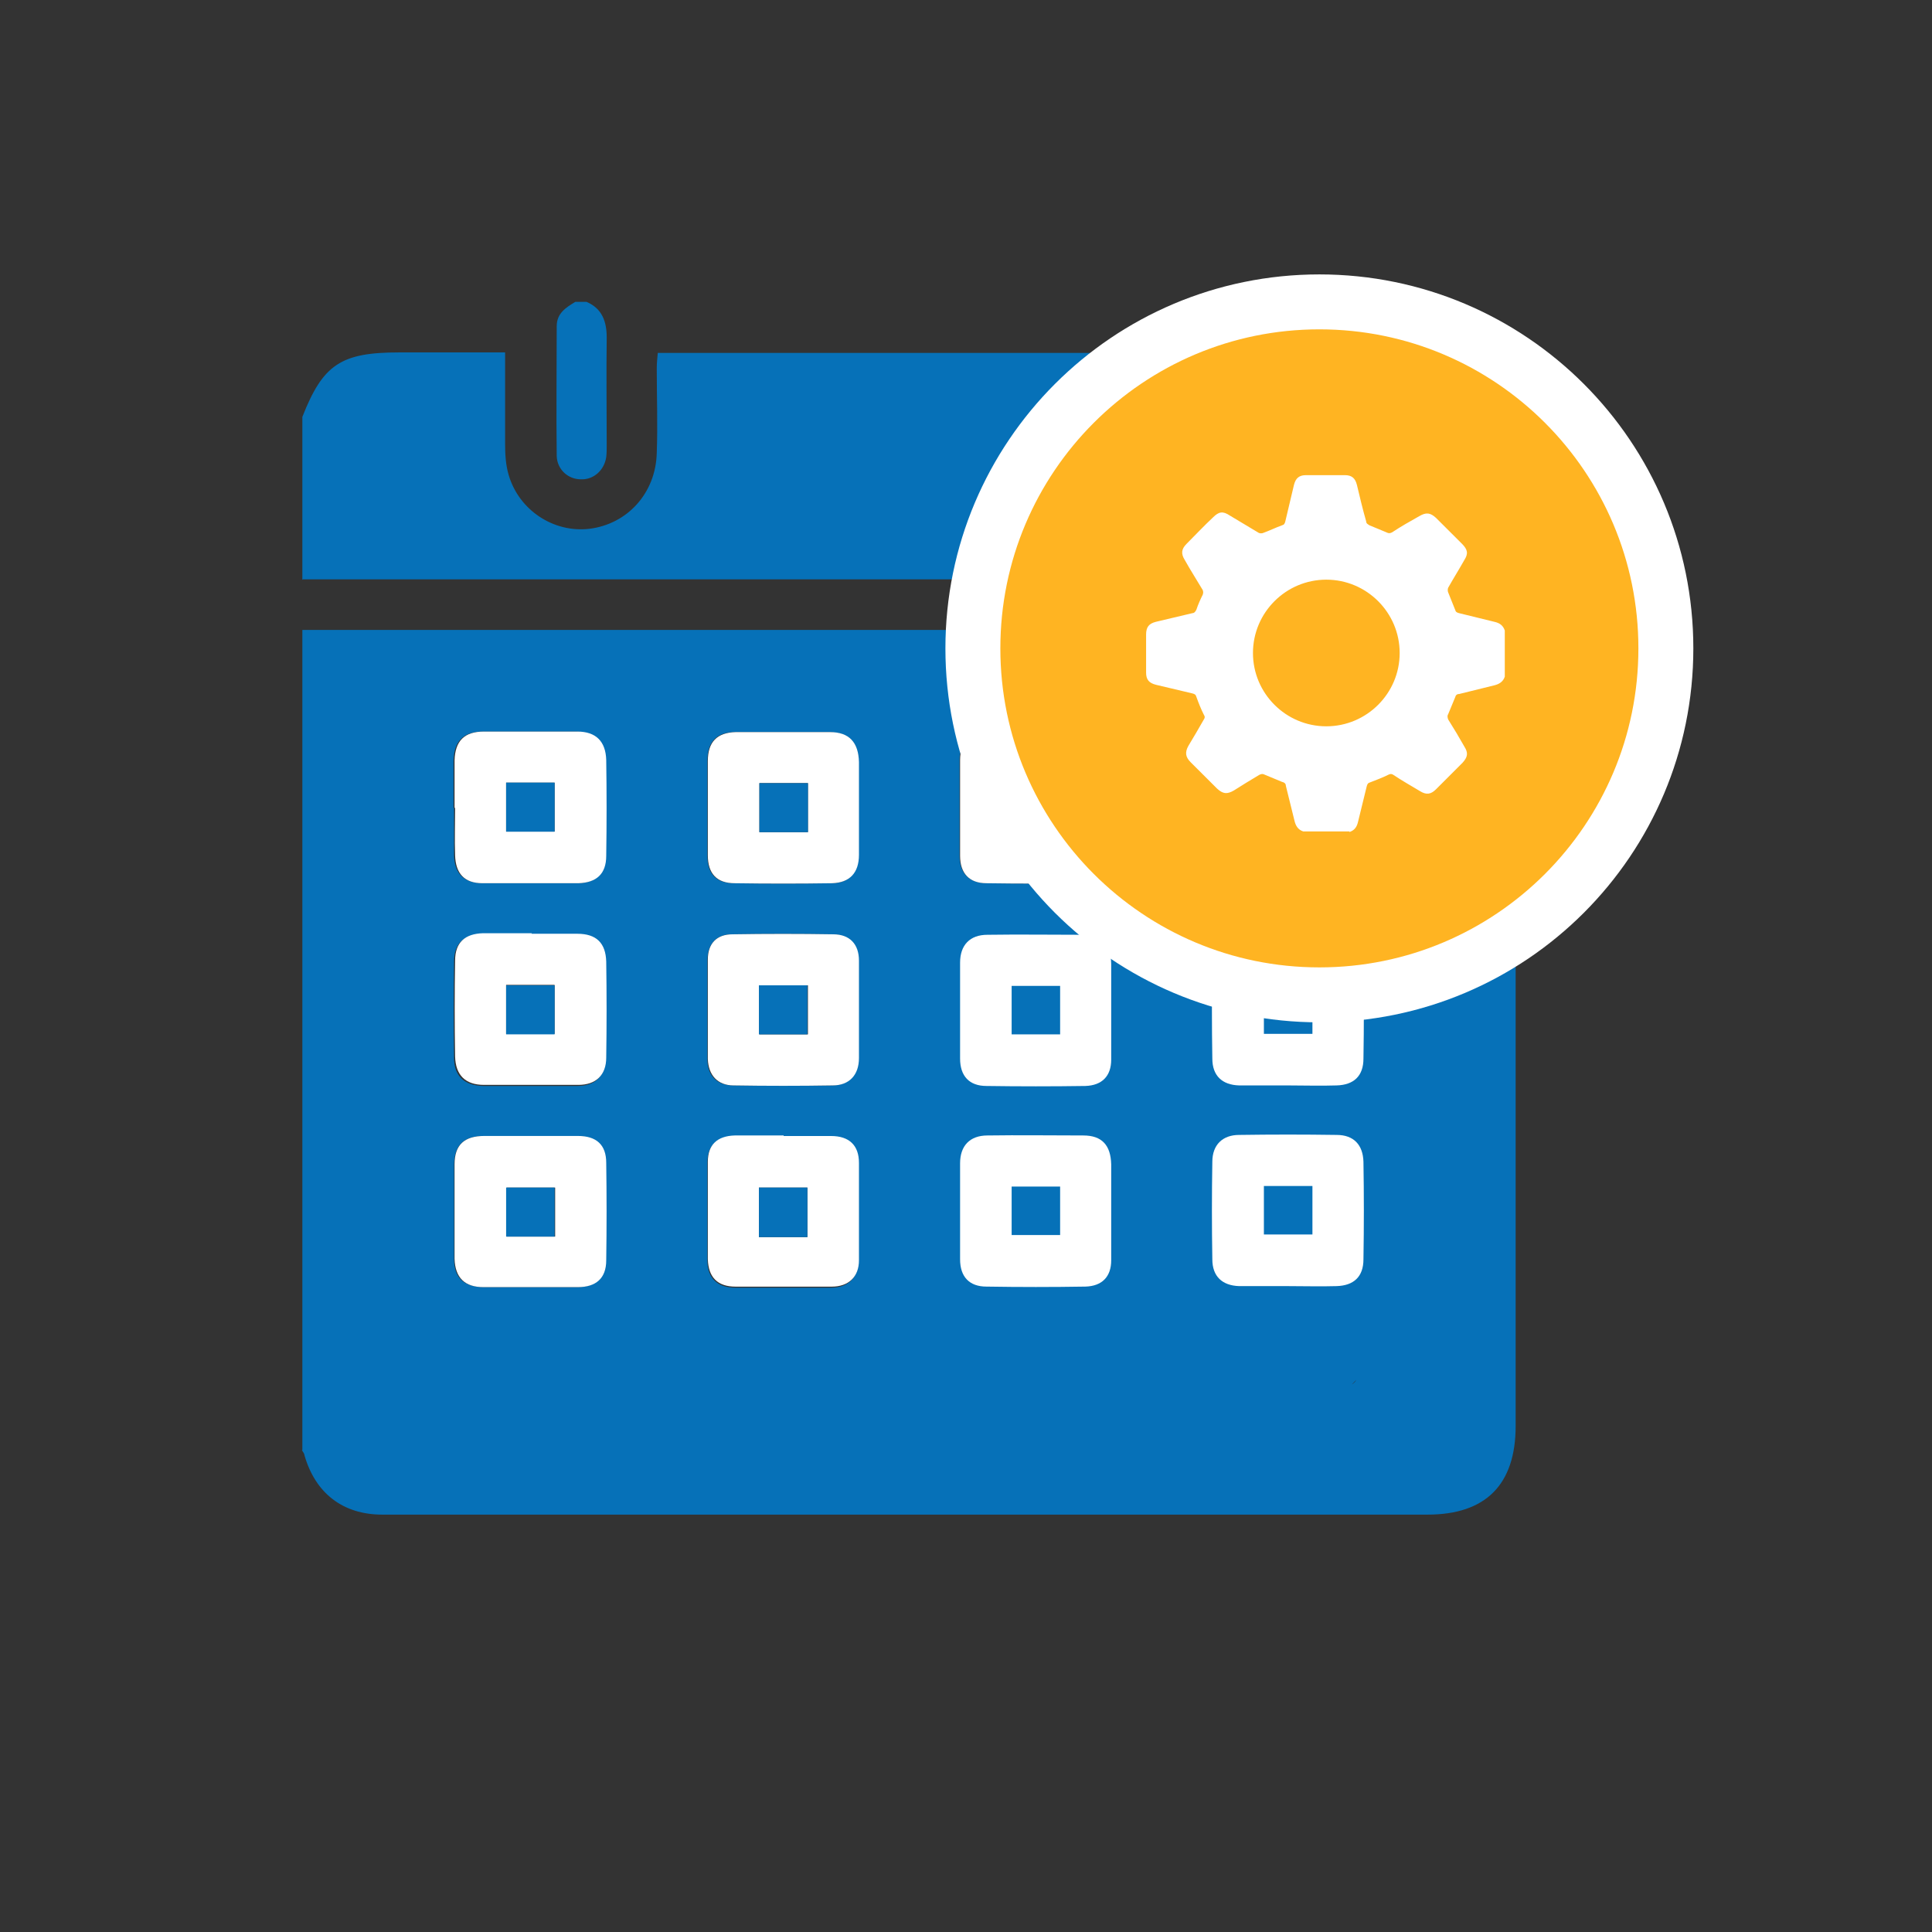 <svg width="32" height="32" viewBox="0 0 32 32" fill="none" xmlns="http://www.w3.org/2000/svg">
<rect x="0" y="0" width="32" height="32" fill="#333333" stroke="none"/>
<path d="M5.008 24.019V10.434C5.008 10.434 5.094 10.434 5.128 10.434C11.681 10.434 18.234 10.434 24.788 10.434C24.89 10.434 24.993 10.434 25.104 10.434C25.104 10.571 25.104 10.656 25.104 10.75C25.104 15.039 25.104 19.328 25.104 23.617C25.104 24.591 24.608 25.087 23.643 25.087C19.183 25.087 14.723 25.087 10.254 25.087C8.947 25.087 7.64 25.087 6.333 25.087C5.675 25.087 5.222 24.728 5.043 24.104C5.043 24.079 5.017 24.045 5 24.019H5.008ZM19.251 15.466C18.38 15.466 17.542 15.791 16.927 16.398C16.047 17.269 15.458 18.67 16.346 20.371C17.047 21.703 17.927 22.9 18.884 24.053C19.114 24.326 22.207 23.165 22.438 22.891C22.729 22.549 20.584 24.89 20.857 24.532C21.592 23.566 17.551 25.395 17.987 24.258C18.132 23.891 16.748 22.848 16.748 22.464C15.817 20.601 12.587 15.099 19.251 15.466ZM8.802 18.816C8.537 18.816 8.281 18.816 8.016 18.816C7.683 18.816 7.529 18.961 7.52 19.286C7.52 19.807 7.52 20.328 7.52 20.849C7.52 21.165 7.683 21.311 7.999 21.319C8.52 21.319 9.041 21.319 9.562 21.319C9.861 21.319 10.024 21.165 10.032 20.875C10.041 20.337 10.041 19.798 10.032 19.26C10.032 18.961 9.861 18.824 9.562 18.816C9.306 18.816 9.058 18.816 8.802 18.816ZM7.52 13.382C7.52 13.647 7.52 13.903 7.52 14.168C7.529 14.467 7.683 14.621 7.973 14.629C8.503 14.629 9.033 14.629 9.562 14.629C9.861 14.629 10.024 14.475 10.024 14.176C10.032 13.647 10.032 13.117 10.024 12.587C10.024 12.28 9.853 12.126 9.545 12.117C9.033 12.117 8.52 12.117 7.999 12.117C7.674 12.117 7.52 12.28 7.512 12.596C7.512 12.861 7.512 13.117 7.512 13.382H7.52ZM21.327 14.629C21.601 14.629 21.866 14.629 22.139 14.629C22.43 14.621 22.583 14.475 22.583 14.185C22.592 13.647 22.592 13.108 22.583 12.57C22.583 12.288 22.421 12.126 22.139 12.126C21.601 12.117 21.062 12.117 20.524 12.126C20.242 12.126 20.08 12.288 20.08 12.57C20.071 13.108 20.071 13.647 20.08 14.185C20.08 14.467 20.242 14.621 20.524 14.629C20.789 14.638 21.063 14.629 21.336 14.629H21.327ZM8.793 15.475C8.52 15.475 8.255 15.475 7.982 15.475C7.683 15.475 7.52 15.629 7.52 15.928C7.512 16.457 7.512 16.987 7.52 17.517C7.52 17.825 7.691 17.978 7.999 17.987C8.52 17.987 9.041 17.987 9.562 17.987C9.861 17.987 10.024 17.825 10.024 17.534C10.032 17.004 10.032 16.475 10.024 15.945C10.024 15.637 9.861 15.492 9.545 15.484C9.289 15.484 9.041 15.484 8.785 15.484L8.793 15.475ZM14.219 13.382C14.219 13.125 14.219 12.878 14.219 12.621C14.219 12.297 14.065 12.134 13.74 12.126C13.219 12.126 12.698 12.126 12.177 12.126C11.869 12.126 11.716 12.288 11.716 12.604C11.716 13.125 11.716 13.647 11.716 14.168C11.716 14.475 11.861 14.629 12.16 14.629C12.698 14.638 13.236 14.638 13.774 14.629C14.065 14.629 14.21 14.458 14.219 14.159C14.219 13.894 14.219 13.638 14.219 13.373V13.382ZM18.397 13.39C18.397 13.125 18.397 12.869 18.397 12.604C18.397 12.288 18.243 12.126 17.935 12.126C17.406 12.126 16.876 12.126 16.346 12.126C16.056 12.126 15.893 12.297 15.893 12.587C15.893 13.117 15.893 13.647 15.893 14.176C15.893 14.458 16.047 14.621 16.329 14.629C16.876 14.638 17.423 14.638 17.97 14.629C18.243 14.629 18.388 14.467 18.397 14.193C18.397 13.92 18.397 13.655 18.397 13.382V13.39ZM11.716 16.714C11.716 16.987 11.716 17.269 11.716 17.543C11.716 17.808 11.869 17.978 12.143 17.978C12.69 17.987 13.236 17.987 13.783 17.978C14.056 17.978 14.219 17.799 14.219 17.526C14.219 16.987 14.219 16.449 14.219 15.911C14.219 15.637 14.065 15.484 13.792 15.475C13.236 15.466 12.681 15.466 12.126 15.475C11.861 15.475 11.724 15.637 11.716 15.894C11.716 16.167 11.716 16.432 11.716 16.705V16.714ZM12.971 18.824C12.698 18.824 12.433 18.824 12.16 18.824C11.869 18.824 11.716 18.978 11.716 19.26C11.716 19.798 11.716 20.337 11.716 20.875C11.716 21.165 11.878 21.328 12.177 21.328C12.707 21.328 13.236 21.328 13.766 21.328C14.048 21.328 14.21 21.165 14.219 20.892C14.219 20.354 14.219 19.815 14.219 19.277C14.219 18.987 14.048 18.833 13.758 18.833C13.493 18.833 13.236 18.833 12.971 18.833V18.824Z" fill="#0671B8"/>
<path d="M5.008 9.605V6.905C5.35 6.033 5.649 5.837 6.615 5.837C7.11 5.837 7.614 5.837 8.11 5.837C8.187 5.837 8.264 5.837 8.366 5.837C8.366 6.367 8.366 6.854 8.366 7.341C8.366 7.52 8.375 7.699 8.426 7.87C8.597 8.451 9.169 8.827 9.759 8.759C10.391 8.682 10.861 8.169 10.878 7.503C10.895 7.042 10.878 6.572 10.878 6.102C10.878 6.016 10.887 5.931 10.895 5.845H19.243C19.243 6.384 19.243 6.905 19.243 7.426C19.243 8.187 19.781 8.75 20.49 8.759C21.216 8.759 21.746 8.212 21.763 7.435C21.763 7.025 21.763 6.614 21.763 6.213C21.763 6.093 21.763 5.974 21.763 5.871C21.814 5.845 21.831 5.837 21.849 5.837C22.498 5.837 23.139 5.837 23.788 5.837C24.583 5.837 25.112 6.375 25.112 7.161C25.112 7.828 25.112 8.503 25.112 9.169C25.112 9.306 25.112 9.442 25.112 9.596H5.017L5.008 9.605Z" fill="#0671B8"/>
<path d="M20.601 5C20.84 5.111 20.926 5.308 20.917 5.572C20.909 6.205 20.917 6.846 20.917 7.478C20.917 7.666 20.858 7.837 20.669 7.888C20.541 7.922 20.37 7.913 20.268 7.845C20.174 7.785 20.097 7.623 20.088 7.495C20.071 6.811 20.088 6.128 20.088 5.444C20.088 5.222 20.234 5.094 20.413 5H20.61H20.601Z" fill="#0671B8"/>
<path d="M9.716 5C9.973 5.111 10.049 5.325 10.049 5.59C10.041 6.188 10.049 6.777 10.049 7.375C10.049 7.444 10.049 7.503 10.041 7.572C10.007 7.794 9.827 7.948 9.622 7.939C9.409 7.939 9.229 7.777 9.221 7.555C9.212 6.837 9.221 6.119 9.221 5.402C9.221 5.188 9.374 5.094 9.528 5H9.725H9.716Z" fill="#0671B8"/>
<path d="M8.811 18.815C9.067 18.815 9.315 18.815 9.571 18.815C9.879 18.815 10.041 18.961 10.041 19.26C10.049 19.798 10.049 20.336 10.041 20.875C10.041 21.174 9.87 21.319 9.571 21.319C9.05 21.319 8.529 21.319 8.007 21.319C7.7 21.319 7.538 21.165 7.529 20.849C7.529 20.328 7.529 19.807 7.529 19.285C7.529 18.961 7.691 18.815 8.024 18.815C8.289 18.815 8.546 18.815 8.811 18.815ZM9.195 19.67H8.392V20.482H9.195V19.67Z" fill="white"/>
<path d="M7.529 13.381C7.529 13.116 7.529 12.86 7.529 12.595C7.538 12.271 7.691 12.117 8.016 12.117C8.529 12.117 9.041 12.117 9.562 12.117C9.87 12.117 10.032 12.279 10.041 12.587C10.049 13.116 10.049 13.646 10.041 14.176C10.041 14.475 9.879 14.62 9.58 14.629C9.05 14.629 8.52 14.629 7.99 14.629C7.691 14.629 7.546 14.466 7.538 14.167C7.529 13.902 7.538 13.646 7.538 13.381H7.529ZM9.186 13.774V12.963H8.383V13.774H9.186Z" fill="white"/>
<path d="M21.336 14.629C21.063 14.629 20.798 14.629 20.524 14.629C20.242 14.62 20.08 14.467 20.08 14.185C20.071 13.646 20.071 13.108 20.08 12.57C20.08 12.288 20.251 12.126 20.524 12.126C21.062 12.117 21.601 12.117 22.139 12.126C22.421 12.126 22.575 12.288 22.583 12.57C22.592 13.108 22.592 13.646 22.583 14.185C22.583 14.475 22.421 14.62 22.139 14.629C21.874 14.637 21.601 14.629 21.327 14.629H21.336ZM21.738 13.774V12.971H20.934V13.774H21.738Z" fill="white"/>
<path d="M8.802 15.466C9.058 15.466 9.306 15.466 9.562 15.466C9.879 15.466 10.032 15.62 10.041 15.927C10.049 16.457 10.049 16.987 10.041 17.517C10.041 17.807 9.87 17.969 9.58 17.969C9.058 17.969 8.537 17.969 8.016 17.969C7.708 17.969 7.546 17.807 7.538 17.5C7.529 16.97 7.529 16.44 7.538 15.91C7.538 15.611 7.7 15.466 7.999 15.457C8.272 15.457 8.537 15.457 8.811 15.457L8.802 15.466ZM8.383 16.312V17.124H9.186V16.312H8.383Z" fill="white"/>
<path d="M14.227 13.373C14.227 13.638 14.227 13.894 14.227 14.159C14.227 14.458 14.073 14.62 13.783 14.629C13.245 14.637 12.707 14.637 12.168 14.629C11.869 14.629 11.724 14.466 11.724 14.167C11.724 13.646 11.724 13.125 11.724 12.604C11.724 12.288 11.878 12.134 12.185 12.126C12.707 12.126 13.228 12.126 13.749 12.126C14.065 12.126 14.219 12.296 14.227 12.621C14.227 12.877 14.227 13.125 14.227 13.381V13.373ZM13.382 13.783V12.971H12.578V13.783H13.382Z" fill="white"/>
<path d="M18.405 13.381C18.405 13.655 18.405 13.92 18.405 14.193C18.405 14.466 18.252 14.62 17.978 14.629C17.431 14.637 16.884 14.637 16.338 14.629C16.056 14.629 15.902 14.466 15.902 14.176C15.902 13.646 15.902 13.117 15.902 12.587C15.902 12.296 16.064 12.125 16.355 12.125C16.884 12.117 17.414 12.125 17.944 12.125C18.252 12.125 18.397 12.288 18.405 12.604C18.405 12.869 18.405 13.125 18.405 13.39V13.381ZM17.559 12.971H16.756V13.774H17.559V12.971Z" fill="white"/>
<path d="M21.336 17.978C21.063 17.978 20.798 17.978 20.524 17.978C20.242 17.97 20.08 17.816 20.08 17.534C20.071 16.995 20.071 16.457 20.08 15.919C20.08 15.637 20.251 15.475 20.524 15.475C21.063 15.466 21.601 15.466 22.139 15.475C22.421 15.475 22.575 15.637 22.583 15.919C22.592 16.457 22.592 16.995 22.583 17.534C22.583 17.824 22.421 17.97 22.139 17.978C21.874 17.987 21.601 17.978 21.328 17.978H21.336ZM21.738 17.124V16.32H20.934V17.124H21.738Z" fill="white"/>
<path d="M18.405 16.739C18.405 17.013 18.405 17.277 18.405 17.551C18.405 17.824 18.252 17.978 17.978 17.987C17.431 17.995 16.884 17.995 16.338 17.987C16.056 17.987 15.902 17.824 15.902 17.534C15.902 17.004 15.902 16.474 15.902 15.945C15.902 15.654 16.064 15.483 16.355 15.483C16.884 15.475 17.414 15.483 17.944 15.483C18.252 15.483 18.397 15.646 18.405 15.962C18.405 16.227 18.405 16.483 18.405 16.748V16.739ZM17.559 16.329H16.756V17.132H17.559V16.329Z" fill="white"/>
<path d="M21.336 21.302C21.063 21.302 20.798 21.302 20.524 21.302C20.242 21.293 20.08 21.139 20.08 20.858C20.071 20.319 20.071 19.781 20.08 19.243C20.08 18.961 20.251 18.798 20.524 18.798C21.062 18.79 21.601 18.79 22.139 18.798C22.421 18.798 22.575 18.961 22.583 19.243C22.592 19.781 22.592 20.319 22.583 20.858C22.583 21.148 22.421 21.293 22.139 21.302C21.874 21.31 21.601 21.302 21.327 21.302H21.336ZM21.738 20.447V19.644H20.934V20.447H21.738Z" fill="white"/>
<path d="M18.405 20.063C18.405 20.336 18.405 20.601 18.405 20.875C18.405 21.148 18.252 21.302 17.978 21.31C17.431 21.319 16.884 21.319 16.338 21.31C16.056 21.31 15.902 21.148 15.902 20.858C15.902 20.328 15.902 19.798 15.902 19.268C15.902 18.978 16.064 18.807 16.355 18.807C16.884 18.799 17.414 18.807 17.944 18.807C18.252 18.807 18.397 18.969 18.405 19.285C18.405 19.55 18.405 19.807 18.405 20.072V20.063ZM17.559 19.653H16.756V20.456H17.559V19.653Z" fill="white"/>
<path d="M11.724 16.705C11.724 16.432 11.724 16.167 11.724 15.893C11.724 15.629 11.869 15.475 12.134 15.475C12.69 15.466 13.245 15.466 13.8 15.475C14.073 15.475 14.227 15.637 14.227 15.91C14.227 16.449 14.227 16.987 14.227 17.525C14.227 17.807 14.065 17.978 13.792 17.978C13.245 17.987 12.698 17.987 12.151 17.978C11.886 17.978 11.733 17.807 11.724 17.542C11.724 17.269 11.724 16.987 11.724 16.713V16.705ZM12.578 16.32V17.132H13.382V16.32H12.578Z" fill="white"/>
<path d="M12.98 18.816C13.245 18.816 13.501 18.816 13.766 18.816C14.065 18.816 14.227 18.97 14.227 19.26C14.227 19.798 14.227 20.337 14.227 20.875C14.227 21.148 14.056 21.311 13.774 21.311C13.245 21.311 12.715 21.311 12.185 21.311C11.886 21.311 11.733 21.157 11.724 20.858C11.724 20.319 11.724 19.781 11.724 19.243C11.724 18.961 11.878 18.816 12.168 18.807C12.442 18.807 12.707 18.807 12.98 18.807V18.816ZM13.373 20.49V19.67H12.57V20.49H13.373Z" fill="white"/>
<path d="M9.186 19.67V20.482H8.383V19.67H9.186Z" fill="#0671B8"/>
<path d="M9.186 13.775H8.383V12.963H9.186V13.775Z" fill="#0671B8"/>
<path d="M21.738 13.775H20.934V12.972H21.738V13.775Z" fill="#0671B8"/>
<path d="M8.383 16.32H9.186V17.132H8.383V16.32Z" fill="#0671B8"/>
<path d="M13.382 13.783H12.578V12.972H13.382V13.783Z" fill="#0671B8"/>
<path d="M17.559 12.972V13.775H16.756V12.972H17.559Z" fill="#0671B8"/>
<path d="M12.57 16.32H13.373V17.132H12.57V16.32Z" fill="#0671B8"/>
<path d="M13.373 20.49H12.57V19.67H13.373V20.49Z" fill="#0671B8"/>
<path d="M21.853 16.478C25.023 16.478 27.592 13.909 27.592 10.739C27.592 7.57 25.023 5 21.853 5C18.683 5 16.114 7.57 16.114 10.739C16.114 13.909 18.683 16.478 21.853 16.478Z" fill="#FFB422" stroke="white" stroke-width="0.91" stroke-miterlimit="10"/>
<path d="M22.351 13.771H21.585C21.499 13.743 21.461 13.676 21.442 13.599C21.394 13.408 21.346 13.207 21.298 13.016C21.298 12.977 21.27 12.958 21.231 12.949C21.136 12.911 21.05 12.872 20.954 12.834C20.916 12.815 20.897 12.815 20.858 12.834C20.715 12.92 20.571 13.006 20.438 13.092C20.323 13.159 20.256 13.15 20.16 13.063C20.017 12.92 19.873 12.777 19.72 12.624C19.634 12.537 19.625 12.461 19.682 12.356C19.768 12.212 19.854 12.069 19.94 11.916C19.959 11.887 19.959 11.868 19.94 11.839C19.892 11.744 19.854 11.648 19.816 11.543C19.806 11.504 19.787 11.495 19.749 11.485C19.548 11.438 19.347 11.39 19.146 11.342C19.031 11.313 18.983 11.256 18.983 11.141C18.983 10.931 18.983 10.72 18.983 10.51C18.983 10.385 19.031 10.328 19.146 10.299C19.347 10.251 19.548 10.204 19.749 10.156C19.777 10.156 19.797 10.137 19.816 10.098C19.844 10.012 19.883 9.926 19.921 9.85C19.931 9.821 19.931 9.802 19.921 9.773C19.825 9.611 19.72 9.448 19.624 9.276C19.558 9.171 19.567 9.094 19.653 9.008C19.797 8.864 19.94 8.711 20.093 8.568C20.189 8.472 20.256 8.463 20.37 8.539C20.533 8.635 20.686 8.73 20.849 8.826C20.868 8.836 20.906 8.836 20.925 8.826C21.03 8.788 21.126 8.74 21.231 8.702C21.27 8.692 21.279 8.673 21.289 8.635C21.337 8.434 21.384 8.233 21.432 8.032C21.461 7.918 21.518 7.87 21.633 7.87C21.843 7.87 22.064 7.87 22.274 7.87C22.389 7.87 22.446 7.918 22.475 8.032C22.523 8.233 22.57 8.434 22.628 8.635C22.628 8.673 22.657 8.683 22.685 8.702C22.781 8.74 22.867 8.778 22.963 8.817C23.001 8.836 23.02 8.836 23.058 8.817C23.202 8.721 23.355 8.635 23.508 8.549C23.623 8.482 23.69 8.491 23.785 8.578C23.929 8.721 24.072 8.864 24.216 9.008C24.311 9.104 24.321 9.171 24.254 9.276C24.168 9.429 24.072 9.582 23.986 9.735C23.977 9.754 23.977 9.792 23.986 9.811C24.024 9.907 24.063 10.003 24.101 10.098C24.111 10.137 24.13 10.146 24.168 10.156C24.359 10.204 24.56 10.251 24.751 10.299C24.837 10.318 24.895 10.357 24.924 10.443V11.208C24.895 11.294 24.828 11.332 24.751 11.351C24.56 11.399 24.359 11.447 24.168 11.495C24.13 11.495 24.111 11.514 24.101 11.552C24.063 11.648 24.024 11.734 23.986 11.83C23.967 11.858 23.977 11.887 23.986 11.916C24.082 12.069 24.168 12.212 24.254 12.365C24.321 12.47 24.311 12.537 24.225 12.633C24.082 12.777 23.929 12.93 23.785 13.073C23.699 13.159 23.623 13.169 23.517 13.102C23.374 13.016 23.221 12.93 23.078 12.834C23.049 12.815 23.03 12.815 22.991 12.834C22.896 12.882 22.791 12.92 22.695 12.958C22.657 12.968 22.647 12.987 22.637 13.025C22.59 13.217 22.542 13.418 22.494 13.609C22.475 13.695 22.437 13.752 22.351 13.781V13.771ZM23.183 10.816C23.183 10.146 22.637 9.601 21.968 9.601C21.298 9.601 20.753 10.146 20.753 10.816C20.753 11.485 21.298 12.03 21.968 12.03C22.637 12.03 23.183 11.485 23.183 10.816Z" fill="white"/>
</svg>
